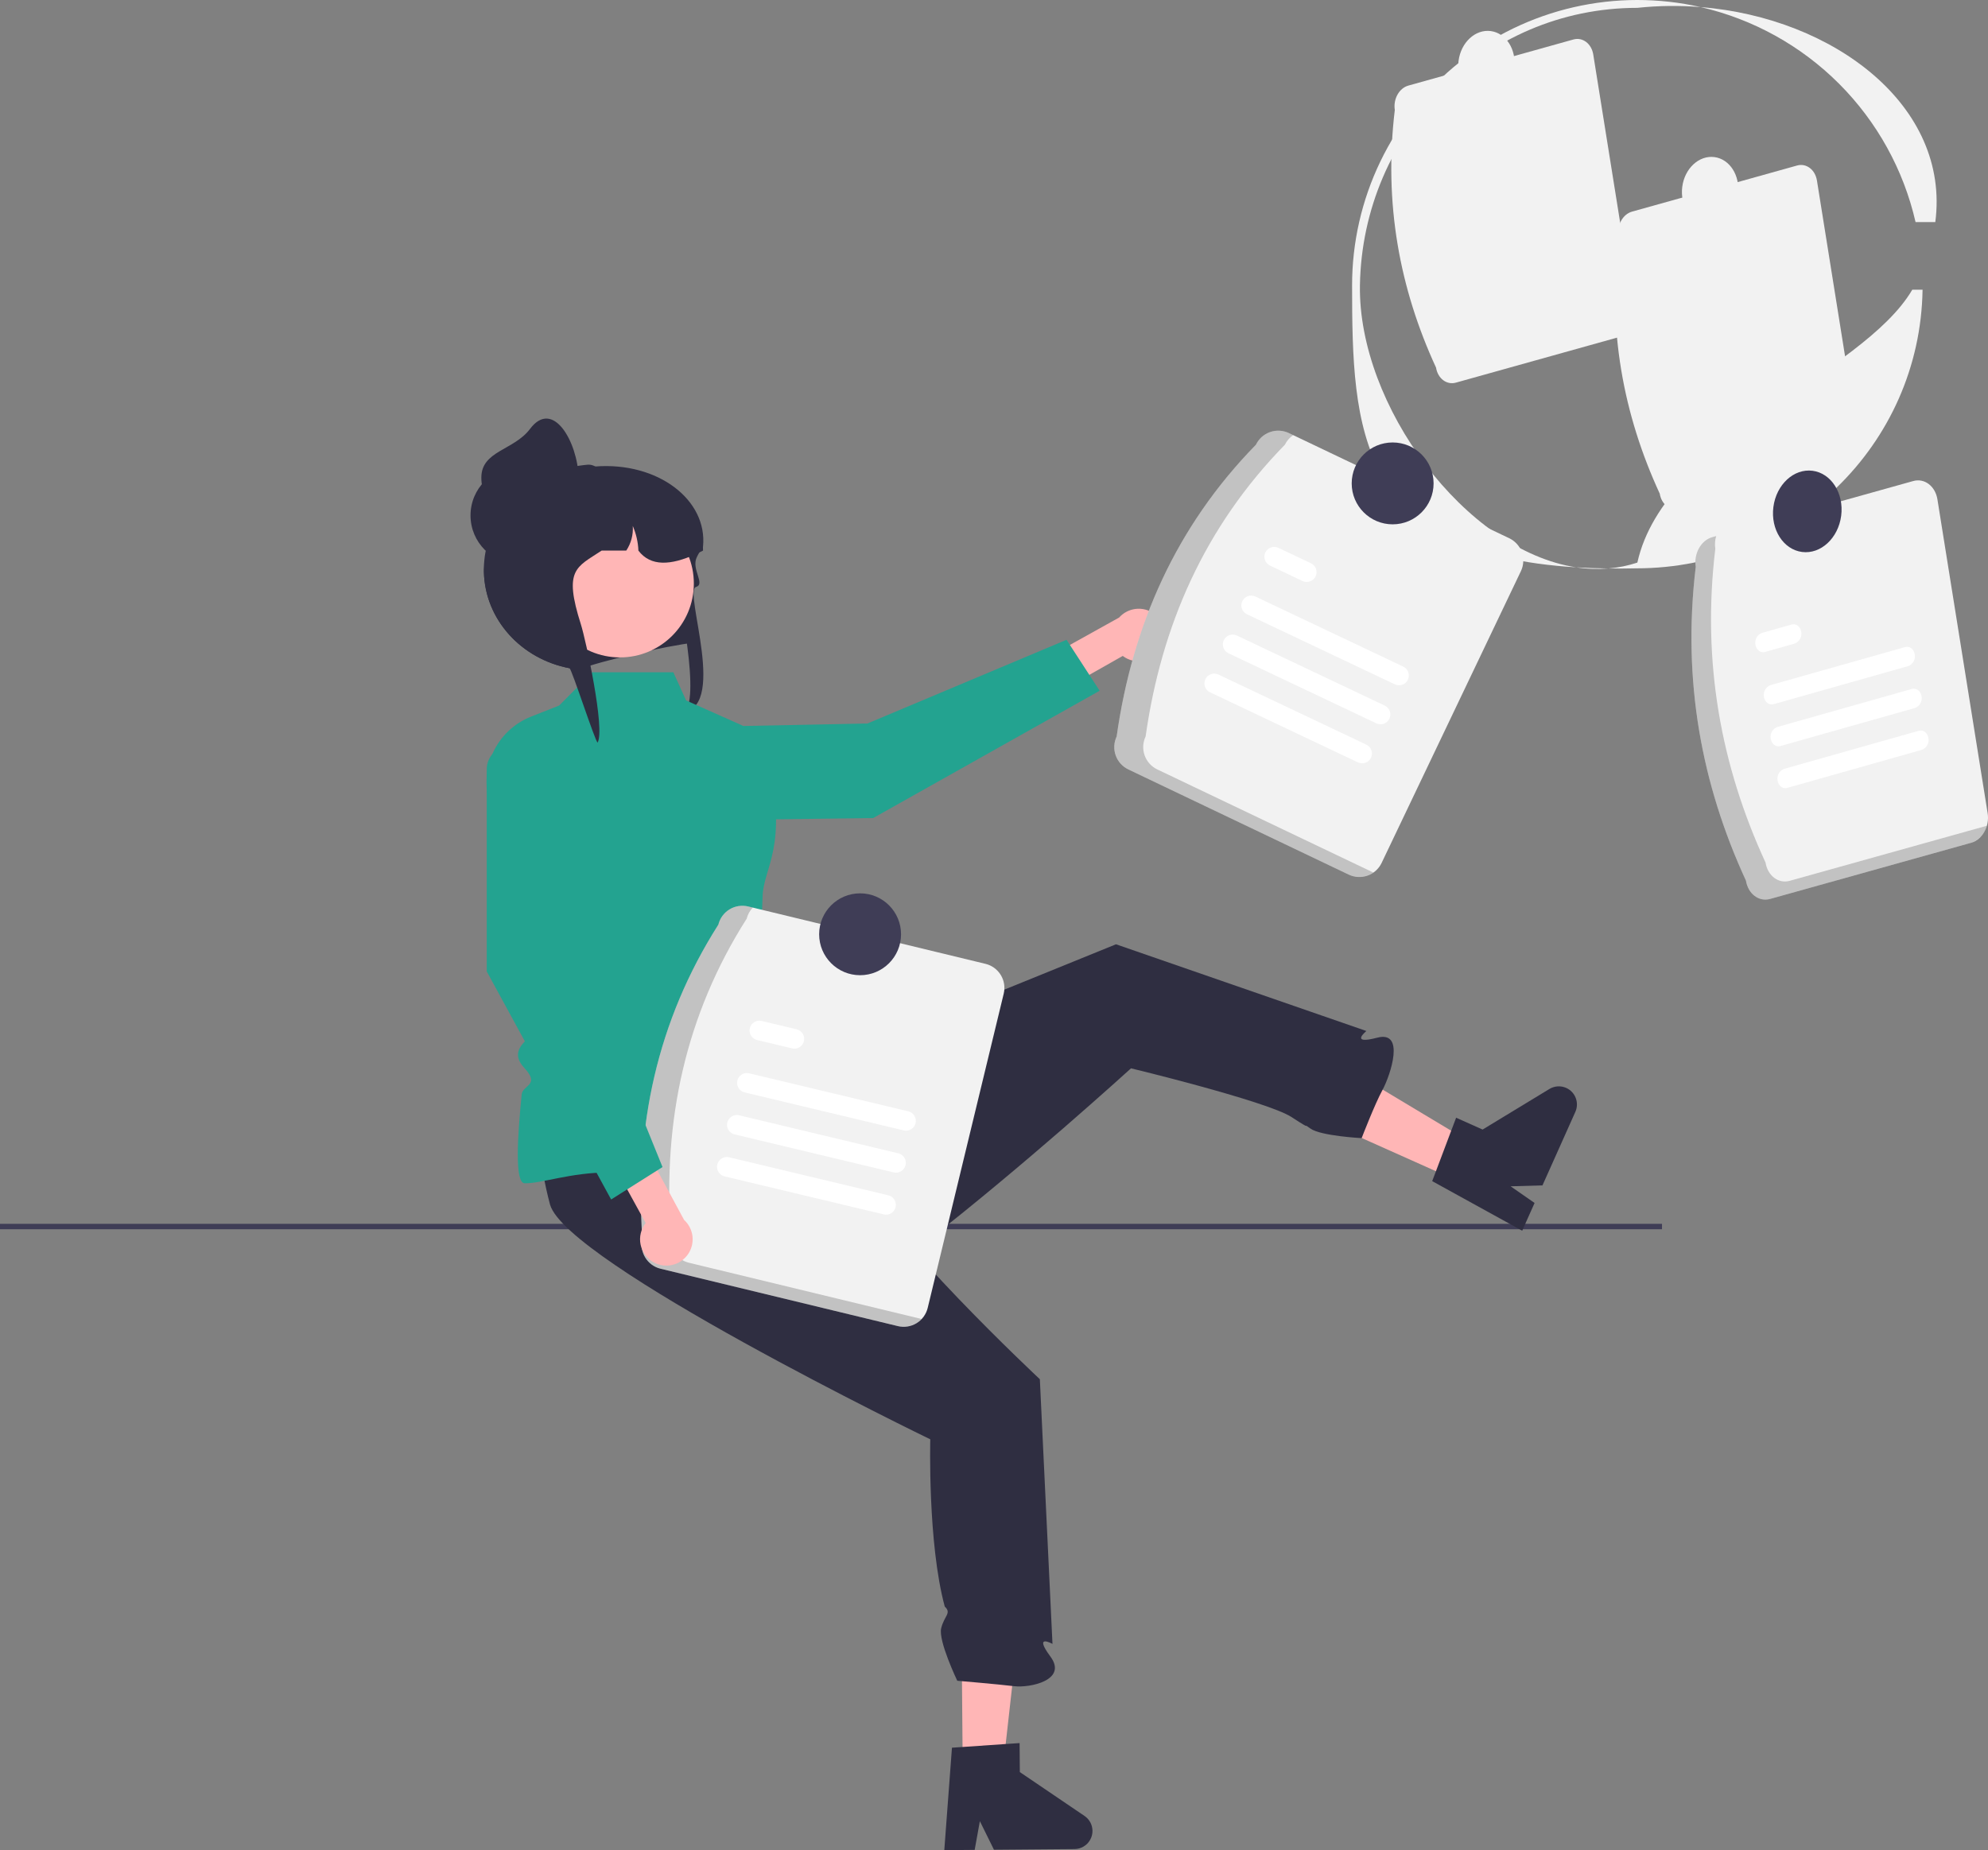 <svg width="217" height="202" viewBox="0 0 217 202" fill="none" xmlns="http://www.w3.org/2000/svg">
<rect x="0" y="0" width="217" height="202" fill="#808080" stroke="none"/>
<g clip-path="url(#clip0_83_872)">
<path d="M209.093 24.248H211.248C212.899 11.573 200.197 1.947 185.627 0.772C191.349 2.085 196.585 4.984 200.736 9.136C204.886 13.288 207.782 18.526 209.093 24.248V24.248Z" fill="#F2F2F2"/>
<path d="M175.56 62.067C174.34 62.052 173.172 62.011 172.054 61.943C173.214 62.122 174.39 62.163 175.56 62.067V62.067Z" fill="#F2F2F2"/>
<path d="M148.444 31.141C148.725 14.444 162.028 0.857 178.725 0.857C181.018 0.613 183.329 0.585 185.627 0.772C181.068 -0.262 176.334 -0.257 171.777 0.787C167.22 1.831 162.957 3.888 159.303 6.805C155.649 9.722 152.699 13.424 150.67 17.637C148.642 21.85 147.588 26.465 147.587 31.141C147.587 46.972 148.153 60.479 172.054 61.943C159.945 60.104 148.223 44.251 148.444 31.141Z" fill="#F2F2F2"/>
<path d="M208.736 31.628C203.263 40.993 181.742 47.861 178.725 61.425C177.699 61.762 176.636 61.977 175.559 62.067C176.551 62.079 177.574 62.075 178.637 62.05C195.644 62.05 209.593 48.571 209.857 31.628L208.736 31.628Z" fill="#F2F2F2"/>
<path d="M181.169 53.897C177.189 45.263 175.446 35.957 176.667 25.762C176.478 24.576 177.139 23.387 178.144 23.105L196.163 18.07C197.169 17.791 198.137 18.524 198.328 19.709L202.83 47.845C203.019 49.031 202.358 50.219 201.353 50.502L183.334 55.536C182.328 55.816 181.36 55.083 181.169 53.897Z" fill="#F2F2F2"/>
<path d="M189.703 21.183C189.963 19.172 188.813 17.367 187.135 17.15C185.457 16.933 183.887 18.387 183.627 20.398C183.367 22.408 184.517 24.213 186.195 24.43C187.873 24.647 189.443 23.193 189.703 21.183Z" fill="#F2F2F2"/>
<path d="M156.752 40.138C152.772 31.503 151.029 22.197 152.25 12.002C152.061 10.816 152.722 9.628 153.728 9.345L171.746 4.311C172.752 4.031 173.721 4.765 173.912 5.95L178.414 34.086C178.602 35.272 177.941 36.46 176.936 36.743L158.917 41.777C157.912 42.057 156.943 41.324 156.752 40.138Z" fill="#F2F2F2"/>
<path d="M165.286 7.423C165.546 5.413 164.396 3.608 162.719 3.391C161.041 3.174 159.47 4.628 159.21 6.638C158.951 8.649 160.1 10.454 161.778 10.671C163.456 10.888 165.027 9.434 165.286 7.423Z" fill="#F2F2F2"/>
<path d="M181.415 133.618H0V134.208H181.415V133.618Z" fill="#3F3D56"/>
<path d="M73.793 63.951C73.579 63.202 76.571 70.067 75.859 70.15C72.617 70.522 65.434 72.199 63.176 73.102C63.075 73.09 62.973 73.079 62.874 73.064C62.632 73.037 62.396 72.999 62.163 72.955C56.905 71.96 52.928 67.641 52.82 62.428C52.814 62.354 52.814 62.277 52.814 62.203C52.813 61.843 52.832 61.484 52.871 61.126C52.92 60.637 53.005 60.153 53.125 59.677L53.113 59.674C51.02 57.708 51.902 54.062 54.569 52.524C55.728 51.857 57.014 51.44 58.343 51.299C58.704 51.26 59.066 51.24 59.429 51.24H62.835C63.54 51.088 64.255 50.984 64.974 50.93H64.98C71.837 50.407 77.244 54.587 76.739 59.674C76.736 59.679 76.73 59.685 76.727 59.691C76.58 59.91 76.451 60.116 76.338 60.314C76.227 60.5 76.134 60.677 76.054 60.846C75.429 62.144 77.035 63.779 75.97 64.084C74.553 64.49 79.696 77.825 74.088 77.825C76.816 78.601 74.383 66.017 73.793 63.951Z" fill="#2F2E41"/>
<path d="M105.083 192.853L109.506 192.815L111.463 175.358L104.937 175.413L105.083 192.853Z" fill="#FFB6B6"/>
<path d="M119.249 199.886C119.253 200.41 119.049 200.915 118.682 201.289C118.314 201.663 117.813 201.875 117.289 201.881L108.496 201.954L106.957 198.834L106.391 201.97L103.074 202L103.911 190.814L105.066 190.737L109.774 190.412L111.293 190.31L111.32 193.476L118.383 198.267C118.648 198.446 118.865 198.688 119.016 198.97C119.166 199.252 119.247 199.566 119.249 199.886Z" fill="#2F2E41"/>
<path d="M110.69 184.097C108.93 183.884 104.491 183.506 104.491 183.506C104.491 183.506 102.395 179.132 102.735 177.771C103.068 176.404 103.901 176.126 103.127 175.412C101.244 168.451 101.545 157.145 101.545 157.145C101.545 157.145 91.409 152.236 81.146 146.553C71.113 140.995 60.959 134.698 60.041 131.525C59.435 129.255 59.028 126.937 58.825 124.597C58.671 123.062 58.577 121.556 58.518 120.207C58.379 117.119 58.435 114.837 58.435 114.837L71.225 114.625L79.697 114.43H80.582V115.906L82.808 119.69C82.808 119.69 86.654 124.163 86.202 124.579C85.656 125.084 85.821 125.532 87.761 125.898C88.312 125.995 88.874 126.018 89.431 125.966C92.563 125.727 93.874 127.519 93.95 127.912C94.476 130.684 99.745 136.706 104.68 141.845H104.683C109.237 146.592 113.505 150.583 113.505 150.583L113.747 155.675L114.884 179.483C114.884 179.483 112.753 178.29 114.657 180.861C116.56 183.436 112.449 184.306 110.69 184.097Z" fill="#2F2E41"/>
<path d="M158.673 128.738L160.479 124.7L145.418 115.659L142.753 121.618L158.673 128.738Z" fill="#FFB6B6"/>
<path d="M170.96 118.779C171.439 118.994 171.812 119.389 172 119.879C172.187 120.369 172.172 120.913 171.959 121.392L168.368 129.42L164.89 129.522L167.507 131.34L166.155 134.37L156.331 128.956L156.741 127.874L158.405 123.457L158.944 122.033L161.833 123.325L169.128 118.894C169.401 118.728 169.711 118.631 170.03 118.611C170.349 118.591 170.668 118.649 170.96 118.779V118.779Z" fill="#2F2E41"/>
<path d="M150.926 118.964C150.916 118.987 150.903 119.008 150.893 119.027C150.07 120.538 148.72 124.032 148.636 124.248C148.633 124.252 148.632 124.256 148.631 124.261C148.631 124.261 144.176 124.031 143.037 123.214C141.896 122.391 143.623 123.692 140.992 121.971C139.631 121.076 134.972 119.679 130.798 118.537C126.915 117.475 123.455 116.64 123.455 116.64C123.455 116.64 120.397 119.424 115.966 123.271L115.964 123.273C111.849 126.838 106.545 131.321 101.406 135.336C90.402 138.572 78.788 141.377 75.885 139.801C73.844 138.638 71.909 137.299 70.1 135.8L73.09 127.963L80.996 119.682L89.319 116.3L92.574 114.977L97.133 113.126L121.816 103.097L149.15 112.566C149.15 112.566 147.246 114.104 150.344 113.292C153.401 112.494 151.786 117.345 150.926 118.964Z" fill="#2F2E41"/>
<path d="M64.643 73.397H73.498L74.892 76.475L80.822 79.118C81.594 79.462 82.273 79.983 82.806 80.638C83.339 81.293 83.711 82.064 83.891 82.889C86.027 92.652 83.326 94.68 83.239 97.899C82.943 108.821 81.422 110.994 81.593 113.69C81.643 114.497 82.136 117.688 83.72 117.387C85.305 117.087 84.451 118.348 84.826 118.838C85.15 119.262 86.853 118.7 85.784 120.107C84.714 121.515 89.287 125.352 86.485 125.352C81.172 125.352 70.546 128.009 66.414 128.009C62.281 128.009 59.088 129.234 57.263 129.19C56.151 129.163 56.499 123.977 56.944 119.486C57.044 118.469 58.997 118.496 57.245 116.61C55.492 114.725 57.555 113.745 57.559 113.249C57.562 112.722 58.552 111.394 57.317 109.222C56.083 107.05 57.221 107.949 57.167 107.267C56.754 102.011 56.162 95.309 56.162 95.309L53.551 87.962C52.884 86.084 52.972 84.02 53.797 82.206C54.622 80.391 56.12 78.968 57.974 78.237L61.036 77.029L64.643 73.397Z" fill="#23A390"/>
<path d="M126.834 70.687C126.637 71.055 126.363 71.374 126.031 71.625C125.698 71.876 125.315 72.052 124.908 72.14C124.501 72.228 124.079 72.226 123.673 72.135C123.266 72.045 122.884 71.867 122.553 71.614L110.079 78.677L107.277 75.706L122.154 67.426C122.622 66.9 123.265 66.565 123.963 66.482C124.662 66.4 125.366 66.576 125.943 66.978C126.52 67.38 126.929 67.98 127.093 68.663C127.257 69.347 127.165 70.067 126.834 70.687V70.687Z" fill="#FFB6B6"/>
<path d="M70.668 87.359L70.478 89.633L95.312 89.314L120.032 75.416L116.418 69.853L94.691 78.989L79.249 79.302C77.076 79.346 74.996 80.194 73.411 81.682C71.826 83.17 70.849 85.192 70.668 87.359V87.359Z" fill="#23A390"/>
<path d="M67.671 71.776C72.126 71.776 75.736 68.165 75.736 63.711C75.736 59.256 72.126 55.645 67.671 55.645C63.218 55.645 59.607 59.256 59.607 63.711C59.607 68.165 63.218 71.776 67.671 71.776Z" fill="#FFB6B6"/>
<path d="M76.739 60.114C76.604 60.184 76.472 60.249 76.338 60.314C76.197 60.382 76.057 60.45 75.916 60.512C73.216 61.737 71.018 61.873 69.684 60.114C69.648 59.188 69.44 58.277 69.071 57.427C69.136 58.377 68.886 59.321 68.359 60.114H65.673C62.907 61.95 61.487 62.142 63.407 68.169C63.942 69.849 66.07 79.623 65.233 81.073C64.991 81.046 62.396 72.999 62.163 72.955C56.905 71.96 52.928 67.641 52.82 62.428C52.826 62.162 52.844 61.897 52.871 61.637C53.217 61.116 53.598 60.619 54.01 60.149C54.008 58.755 54.328 57.38 54.946 56.131C55.728 54.549 56.946 53.223 58.457 52.311C59.358 51.875 60.297 51.522 61.262 51.258C61.286 51.252 61.307 51.246 61.331 51.24C61.627 51.16 61.929 51.086 62.231 51.024C62.855 50.892 63.486 50.797 64.121 50.738C64.166 50.735 64.211 50.732 64.253 50.732C64.506 50.733 64.755 50.801 64.974 50.93C64.977 50.93 64.977 50.933 64.98 50.933C65.136 51.024 65.272 51.145 65.38 51.29C65.571 51.533 65.675 51.834 65.673 52.143H68.664C68.775 52.143 68.885 52.146 68.996 52.152C70.992 52.22 72.891 53.031 74.32 54.425C75.75 55.82 76.608 57.697 76.727 59.691C76.736 59.833 76.739 59.972 76.739 60.114Z" fill="#2F2E41"/>
<path d="M56.673 61.589C59.607 61.589 61.986 59.211 61.986 56.276C61.986 53.341 59.607 50.962 56.673 50.962C53.739 50.962 51.36 53.341 51.36 56.276C51.36 59.211 53.739 61.589 56.673 61.589Z" fill="#2F2E41"/>
<path d="M63.167 52.143C63.268 55.076 60.788 57.457 57.854 57.457C56.445 57.457 55.093 56.897 54.097 55.9C53.1 54.904 52.541 53.552 52.541 52.143C52.541 49.208 56.094 49.178 57.854 46.83C60.343 43.507 63.03 48.188 63.167 52.143Z" fill="#2F2E41"/>
<path d="M70.114 135.265C69.289 123.023 71.704 111.506 78.411 100.953C78.58 100.259 79.017 99.66 79.627 99.287C80.237 98.915 80.969 98.8 81.664 98.967L107.575 105.234C108.269 105.403 108.868 105.84 109.24 106.45C109.613 107.06 109.728 107.792 109.561 108.487L101.263 142.799C101.094 143.494 100.657 144.093 100.047 144.465C99.438 144.837 98.705 144.953 98.01 144.785L72.099 138.518C71.405 138.35 70.806 137.912 70.434 137.302C70.062 136.693 69.946 135.96 70.114 135.265V135.265Z" fill="#F2F2F2"/>
<path opacity="0.2" d="M75.192 137.865C74.497 137.697 73.898 137.259 73.526 136.65C73.154 136.04 73.038 135.307 73.206 134.612C72.381 122.37 74.796 110.853 81.503 100.3C81.616 99.845 81.848 99.427 82.174 99.09L81.664 98.967C80.969 98.8 80.237 98.915 79.627 99.287C79.017 99.659 78.58 100.258 78.411 100.953C71.704 111.506 69.289 123.022 70.114 135.265C69.947 135.96 70.062 136.693 70.434 137.302C70.806 137.912 71.405 138.349 72.099 138.518L98.01 144.785C98.471 144.895 98.953 144.881 99.406 144.745C99.859 144.608 100.269 144.355 100.593 144.009L75.192 137.865Z" fill="black"/>
<path d="M98.652 123.421L81.276 119.269C81 119.203 80.761 119.03 80.613 118.788C80.464 118.546 80.418 118.254 80.484 117.978C80.55 117.702 80.723 117.463 80.965 117.314C81.207 117.165 81.498 117.119 81.775 117.184L99.15 121.336C99.425 121.403 99.663 121.576 99.811 121.818C99.959 122.06 100.005 122.351 99.94 122.627C99.874 122.903 99.701 123.141 99.46 123.29C99.218 123.439 98.928 123.486 98.652 123.421L98.652 123.421Z" fill="white"/>
<path d="M86.465 114.465L82.642 113.552C82.366 113.486 82.127 113.314 81.978 113.072C81.828 112.83 81.781 112.539 81.846 112.263C81.911 111.986 82.084 111.747 82.325 111.597C82.566 111.448 82.857 111.4 83.134 111.465L83.141 111.466L86.963 112.38C87.239 112.447 87.477 112.62 87.625 112.862C87.773 113.104 87.819 113.395 87.753 113.671C87.687 113.947 87.514 114.185 87.273 114.334C87.031 114.483 86.741 114.53 86.465 114.465V114.465Z" fill="white"/>
<path d="M96.462 132.588L79.086 128.437C78.811 128.37 78.573 128.196 78.424 127.954C78.276 127.712 78.23 127.422 78.296 127.146C78.362 126.87 78.535 126.631 78.776 126.482C79.018 126.333 79.308 126.286 79.585 126.351L96.96 130.503C97.097 130.535 97.227 130.594 97.341 130.676C97.455 130.758 97.552 130.862 97.627 130.982C97.701 131.102 97.751 131.235 97.773 131.374C97.796 131.513 97.791 131.655 97.759 131.792C97.727 131.93 97.668 132.059 97.585 132.173C97.503 132.288 97.399 132.385 97.279 132.459C97.159 132.533 97.026 132.582 96.887 132.605C96.748 132.627 96.605 132.622 96.468 132.59L96.462 132.588Z" fill="white"/>
<path d="M97.557 128.005L80.181 123.853C79.905 123.787 79.666 123.614 79.517 123.372C79.368 123.13 79.321 122.839 79.386 122.562C79.452 122.286 79.625 122.047 79.867 121.897C80.109 121.748 80.4 121.701 80.677 121.767L80.68 121.768L98.055 125.919C98.331 125.986 98.569 126.16 98.717 126.401C98.865 126.643 98.911 126.934 98.845 127.21C98.779 127.486 98.606 127.725 98.365 127.874C98.123 128.023 97.833 128.07 97.557 128.005L97.557 128.005Z" fill="white"/>
<path d="M93.884 106.474C96.352 106.474 98.353 104.473 98.353 102.004C98.353 99.536 96.352 97.535 93.884 97.535C91.415 97.535 89.414 99.536 89.414 102.004C89.414 104.473 91.415 106.474 93.884 106.474Z" fill="#3F3D56"/>
<path d="M71.349 137.824C70.985 137.623 70.668 137.344 70.422 137.008C70.175 136.673 70.005 136.287 69.922 135.879C69.839 135.471 69.846 135.049 69.942 134.644C70.038 134.239 70.221 133.859 70.478 133.531L63.577 120.966L66.582 118.203L74.67 133.186C75.189 133.66 75.517 134.308 75.591 135.007C75.664 135.707 75.479 136.409 75.07 136.98C74.66 137.552 74.055 137.954 73.37 138.109C72.684 138.265 71.965 138.163 71.349 137.824H71.349Z" fill="#FFB6B6"/>
<path d="M63.289 82.204L55.866 81.488C55.52 81.455 55.17 81.494 54.84 81.604C54.51 81.713 54.206 81.891 53.949 82.125C53.691 82.359 53.485 82.644 53.345 82.962C53.204 83.28 53.131 83.624 53.131 83.972V106.063L66.709 130.961L72.317 127.419L63.462 105.574L63.289 82.204Z" fill="#23A390"/>
<path d="M121.887 80.412C123.608 68.263 128.35 57.494 137.092 48.553C137.4 47.909 137.952 47.413 138.625 47.175C139.299 46.936 140.04 46.975 140.685 47.282L164.743 58.766C165.387 59.074 165.883 59.626 166.121 60.299C166.36 60.973 166.321 61.714 166.014 62.359L150.809 94.218C150.501 94.862 149.95 95.358 149.276 95.596C148.602 95.834 147.862 95.796 147.217 95.489L123.159 84.005C122.514 83.696 122.018 83.145 121.78 82.471C121.542 81.798 121.58 81.057 121.887 80.412V80.412Z" fill="#F2F2F2"/>
<path opacity="0.2" d="M126.319 84.005C125.674 83.696 125.179 83.145 124.94 82.471C124.702 81.798 124.741 81.057 125.048 80.412C126.769 68.262 131.51 57.493 140.252 48.553C140.457 48.131 140.769 47.77 141.158 47.508L140.685 47.282C140.04 46.975 139.299 46.936 138.626 47.174C137.952 47.413 137.4 47.908 137.092 48.553C128.35 57.493 123.608 68.262 121.887 80.412C121.58 81.057 121.542 81.798 121.78 82.471C122.018 83.145 122.514 83.696 123.159 84.005L147.217 95.489C147.645 95.691 148.119 95.777 148.591 95.737C149.062 95.698 149.515 95.534 149.904 95.263L126.319 84.005Z" fill="black"/>
<path d="M152.256 74.717L136.113 67.067C135.856 66.945 135.658 66.726 135.562 66.458C135.467 66.191 135.482 65.896 135.603 65.639C135.725 65.382 135.944 65.184 136.212 65.088C136.479 64.993 136.774 65.007 137.031 65.129L153.174 72.78C153.43 72.902 153.627 73.121 153.722 73.388C153.817 73.656 153.802 73.95 153.68 74.206C153.559 74.462 153.341 74.66 153.074 74.756C152.807 74.852 152.513 74.838 152.256 74.717L152.256 74.717Z" fill="white"/>
<path d="M142.182 63.437L138.63 61.754C138.503 61.694 138.388 61.61 138.293 61.506C138.198 61.402 138.125 61.28 138.077 61.148C138.029 61.015 138.008 60.875 138.014 60.734C138.021 60.593 138.055 60.455 138.115 60.328C138.175 60.2 138.259 60.086 138.364 59.991C138.468 59.896 138.59 59.823 138.722 59.775C138.855 59.727 138.995 59.706 139.136 59.713C139.277 59.72 139.415 59.754 139.542 59.814L139.548 59.817L143.1 61.5C143.356 61.622 143.553 61.841 143.648 62.108C143.743 62.376 143.728 62.67 143.606 62.926C143.485 63.183 143.267 63.381 143 63.477C142.733 63.572 142.438 63.558 142.182 63.437V63.437Z" fill="white"/>
<path d="M148.22 83.235L132.077 75.584C131.821 75.462 131.624 75.243 131.529 74.975C131.434 74.708 131.449 74.414 131.57 74.157C131.692 73.901 131.91 73.703 132.177 73.607C132.444 73.512 132.738 73.526 132.995 73.646L149.138 81.297C149.266 81.357 149.38 81.442 149.475 81.546C149.57 81.65 149.643 81.771 149.691 81.904C149.738 82.036 149.76 82.177 149.753 82.317C149.746 82.458 149.712 82.596 149.652 82.723C149.592 82.851 149.508 82.965 149.404 83.06C149.3 83.155 149.178 83.228 149.046 83.276C148.913 83.324 148.773 83.345 148.632 83.338C148.492 83.332 148.354 83.297 148.226 83.237L148.22 83.235Z" fill="white"/>
<path d="M150.238 78.976L134.095 71.325C133.838 71.204 133.64 70.985 133.544 70.718C133.448 70.45 133.462 70.155 133.584 69.898C133.705 69.641 133.924 69.443 134.191 69.347C134.459 69.251 134.754 69.265 135.011 69.387L135.013 69.388L151.156 77.039C151.412 77.161 151.609 77.38 151.704 77.647C151.799 77.914 151.784 78.209 151.663 78.465C151.541 78.721 151.323 78.919 151.056 79.015C150.789 79.111 150.495 79.097 150.238 78.976L150.238 78.976Z" fill="white"/>
<path d="M152.014 57.247C154.482 57.247 156.483 55.246 156.483 52.778C156.483 50.309 154.482 48.308 152.014 48.308C149.545 48.308 147.544 50.309 147.544 52.778C147.544 55.246 149.545 57.247 152.014 57.247Z" fill="#3F3D56"/>
<path d="M190.58 96.151C185.733 85.635 183.611 74.302 185.098 61.886C184.868 60.442 185.673 58.994 186.897 58.65L208.841 52.519C210.066 52.179 211.246 53.072 211.478 54.515L216.961 88.78C217.191 90.225 216.386 91.672 215.161 92.016L193.217 98.147C191.992 98.487 190.813 97.595 190.58 96.151Z" fill="#F2F2F2"/>
<path opacity="0.2" d="M195.353 96.17C194.129 96.51 192.949 95.617 192.717 94.174C187.87 83.658 185.747 72.325 187.234 59.909C187.163 59.448 187.196 58.977 187.329 58.53L186.897 58.65C185.673 58.994 184.868 60.442 185.097 61.886C183.611 74.302 185.733 85.635 190.58 96.151C190.813 97.595 191.992 98.487 193.217 98.147L215.161 92.016C215.579 91.876 215.954 91.632 216.253 91.307C216.551 90.982 216.761 90.587 216.866 90.159L195.353 96.17Z" fill="black"/>
<path d="M208.292 72.725L193.594 76.882C193.107 77.019 192.637 76.665 192.545 76.09C192.492 75.826 192.534 75.552 192.665 75.316C192.795 75.08 193.005 74.898 193.257 74.802L207.954 70.646C208.441 70.51 208.911 70.865 209.003 71.44C209.055 71.704 209.012 71.977 208.882 72.213C208.752 72.448 208.543 72.629 208.292 72.725H208.292Z" fill="white"/>
<path d="M195.901 70.265L192.668 71.18C192.181 71.319 191.71 70.967 191.615 70.393C191.561 70.129 191.603 69.854 191.733 69.618C191.863 69.381 192.073 69.198 192.325 69.102L192.33 69.1L195.564 68.186C196.051 68.05 196.52 68.406 196.612 68.98C196.664 69.244 196.622 69.517 196.491 69.752C196.361 69.988 196.152 70.169 195.901 70.265Z" fill="white"/>
<path d="M209.777 81.868L195.08 86.024C194.593 86.16 194.123 85.805 194.031 85.23C193.979 84.966 194.022 84.693 194.152 84.457C194.282 84.222 194.491 84.041 194.742 83.945L209.439 79.788C209.926 79.648 210.398 80.001 210.492 80.574C210.546 80.839 210.504 81.114 210.374 81.35C210.244 81.587 210.035 81.769 209.783 81.866L209.777 81.868Z" fill="white"/>
<path d="M209.034 77.296L194.337 81.453C193.85 81.592 193.379 81.238 193.285 80.664C193.232 80.4 193.274 80.125 193.405 79.889C193.535 79.653 193.745 79.47 193.997 79.374L193.999 79.374L208.697 75.217C209.184 75.081 209.653 75.437 209.745 76.011C209.797 76.275 209.755 76.549 209.625 76.784C209.494 77.019 209.285 77.2 209.034 77.296L209.034 77.296Z" fill="white"/>
<path d="M200.974 56.31C201.29 53.861 199.89 51.663 197.847 51.399C195.803 51.135 193.891 52.905 193.574 55.353C193.258 57.802 194.658 60 196.701 60.264C198.745 60.528 200.657 58.758 200.974 56.31Z" fill="#3F3D56"/>
</g>
<defs>
<clipPath id="clip0_83_872">
<rect width="217" height="202" fill="white"/>
</clipPath>
</defs>
</svg>
